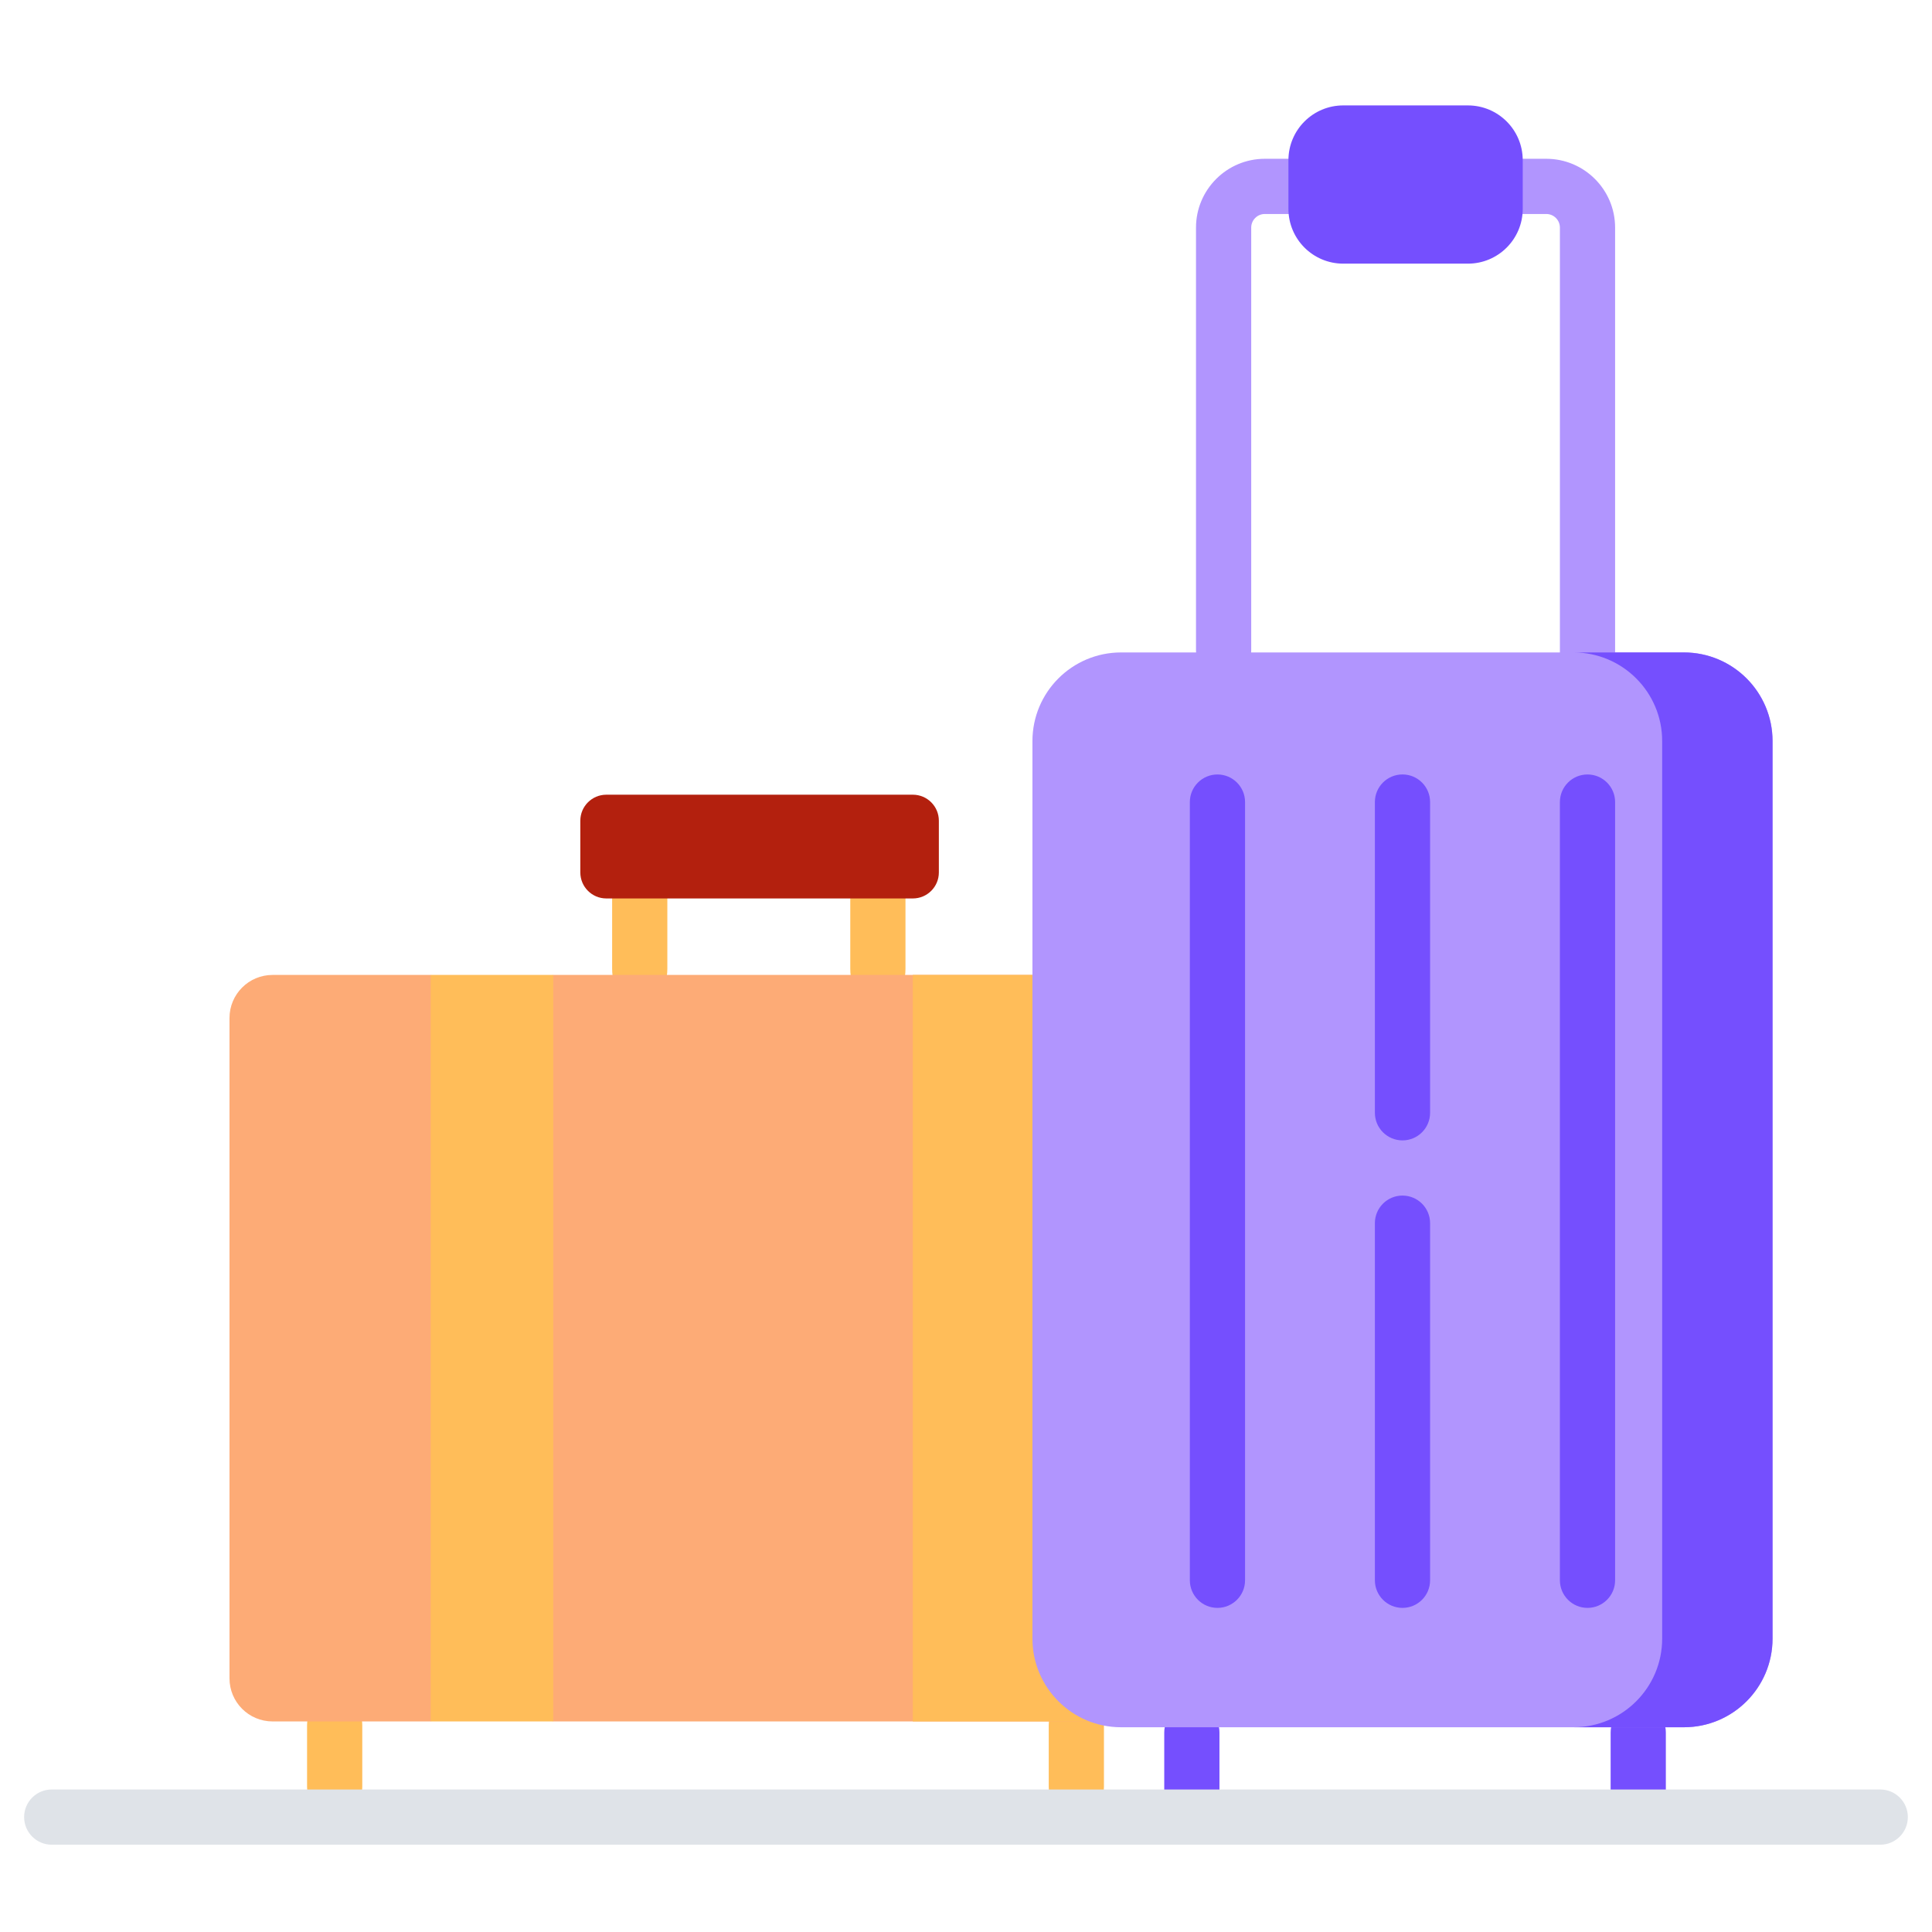 <svg fill="none" height="80" viewBox="0 0 80 80" width="80" xmlns="http://www.w3.org/2000/svg"><path d="m49.352 75.437c-.631 0-1.143-.512-1.143-1.143v-2.557c0-.631.511-1.143 1.143-1.143s1.143.512 1.143 1.143v2.557c0 .631-.512 1.143-1.143 1.143z" fill="#754ffe"/><path d="m67.836 75.437c-.631 0-1.143-.512-1.143-1.143v-2.557c0-.631.511-1.143 1.143-1.143s1.143.512 1.143 1.143v2.557c0 .631-.512 1.143-1.143 1.143z" fill="#754ffe"/><path d="m13.858 75.132c-.631 0-1.143-.511-1.143-1.143v-2.557c0-.631.512-1.143 1.143-1.143s1.143.512 1.143 1.143v2.557c0 .631-.512 1.143-1.143 1.143z" fill="#FFBD59"/><path d="m44.569 75.132c-.631 0-1.143-.511-1.143-1.143v-2.557c0-.631.511-1.143 1.143-1.143.631 0 1.143.512 1.143 1.143v2.557c0 .631-.511 1.143-1.143 1.143z" fill="#FFBD59"/><path d="m26.49 41.699c-.631 0-1.143-.709-1.143-1.584v-3.476c0-.875.511-1.584 1.143-1.584.631 0 1.143.709 1.143 1.584v3.476c0 .875-.511 1.584-1.143 1.584z" fill="#FFBD59"/><path d="m36.351 41.699c-.631 0-1.143-.709-1.143-1.584v-3.476c0-.875.512-1.584 1.143-1.584s1.143.709 1.143 1.584v3.476c0 .875-.512 1.584-1.143 1.584z" fill="#FFBD59"/><path d="m50.667 28.082c-.631 0-1.143-.511-1.143-1.143v-17.515c0-1.571 1.278-2.849 2.849-2.849h1.395c.631 0 1.143.512 1.143 1.143s-.512 1.143-1.143 1.143h-1.395c-.311 0-.563.253-.563.563v17.515c0 .631-.512 1.142-1.143 1.142z" fill="#b195fe"/><path d="m65.735 28.267c-.631 0-1.143-.512-1.143-1.143v-17.7c0-.311-.253-.563-.563-.563h-1.205c-.631 0-1.143-.512-1.143-1.143s.512-1.143 1.143-1.143h1.205c1.571 0 2.849 1.278 2.849 2.849v17.7c0 .631-.512 1.143-1.143 1.143z" fill="#b195fe"/><path d="m47.704 71.281h-24.796l-2.536-1.523-2.536 1.523h-6.549c-.986 0-1.784-.799-1.784-1.784v-27.343c0-.986.799-1.784 1.784-1.784h6.549l2.536 1.523 2.536-1.523h24.796z" fill="#fdab76"/><path d="m37.797 40.369h9.908v30.912h-9.908z" fill="#FFBD59"/><path d="m17.836 40.369h5.072v30.912h-5.072z" fill="#FFBD59"/><path d="m69.727 71.522h-23.305c-2.027 0-3.671-1.643-3.671-3.671v-37.164c0-2.027 1.643-3.671 3.671-3.671h23.305c2.027 0 3.671 1.643 3.671 3.671v37.164c0 2.027-1.643 3.671-3.671 3.671z" fill="#b195fe"/><path d="m69.726 27.016h-4.57c2.027 0 3.671 1.643 3.671 3.671v37.164c0 2.027-1.643 3.671-3.671 3.671h4.57c2.027 0 3.671-1.643 3.671-3.671v-37.164c0-2.027-1.643-3.671-3.671-3.671z" fill="#754ffe"/><path d="m37.799 37.203h-12.692c-.595 0-1.077-.482-1.077-1.077v-2.142c0-.595.482-1.077 1.077-1.077h12.692c.595 0 1.077.482 1.077 1.077v2.142c0 .595-.482 1.077-1.077 1.077z" fill="#b3200e"/><g fill="#754ffe"><path d="m58.074 47.221c-.631 0-1.143-.511-1.143-1.143v-12.867c0-.631.511-1.143 1.143-1.143.631 0 1.143.512 1.143 1.143v12.867c0 .631-.511 1.143-1.143 1.143z"/><path d="m50.412 66.579c-.631 0-1.143-.512-1.143-1.143v-32.224c0-.631.512-1.143 1.143-1.143s1.143.512 1.143 1.143v32.224c0 .631-.512 1.143-1.143 1.143z"/><path d="m58.074 66.579c-.631 0-1.143-.512-1.143-1.143v-14.787c0-.631.511-1.143 1.143-1.143.631 0 1.143.512 1.143 1.143v14.787c0 .631-.511 1.143-1.143 1.143z"/><path d="m65.735 66.579c-.631 0-1.143-.512-1.143-1.143v-32.224c0-.631.512-1.143 1.143-1.143s1.143.512 1.143 1.143v32.224c0 .631-.512 1.143-1.143 1.143z"/><path d="m60.783 4.365h-5.162c-1.254 0-2.27 1.016-2.27 2.27v2.012c0 1.254 1.016 2.27 2.27 2.27h5.162c1.254 0 2.27-1.016 2.27-2.27v-2.012c-0-1.254-1.016-2.27-2.27-2.27z"/></g><path d="m77.857 76.385h-75.715c-.631 0-1.143-.512-1.143-1.143s.512-1.143 1.143-1.143h75.715c.631 0 1.143.512 1.143 1.143s-.512 1.143-1.143 1.143z" fill="#dfe3e8"/></svg>